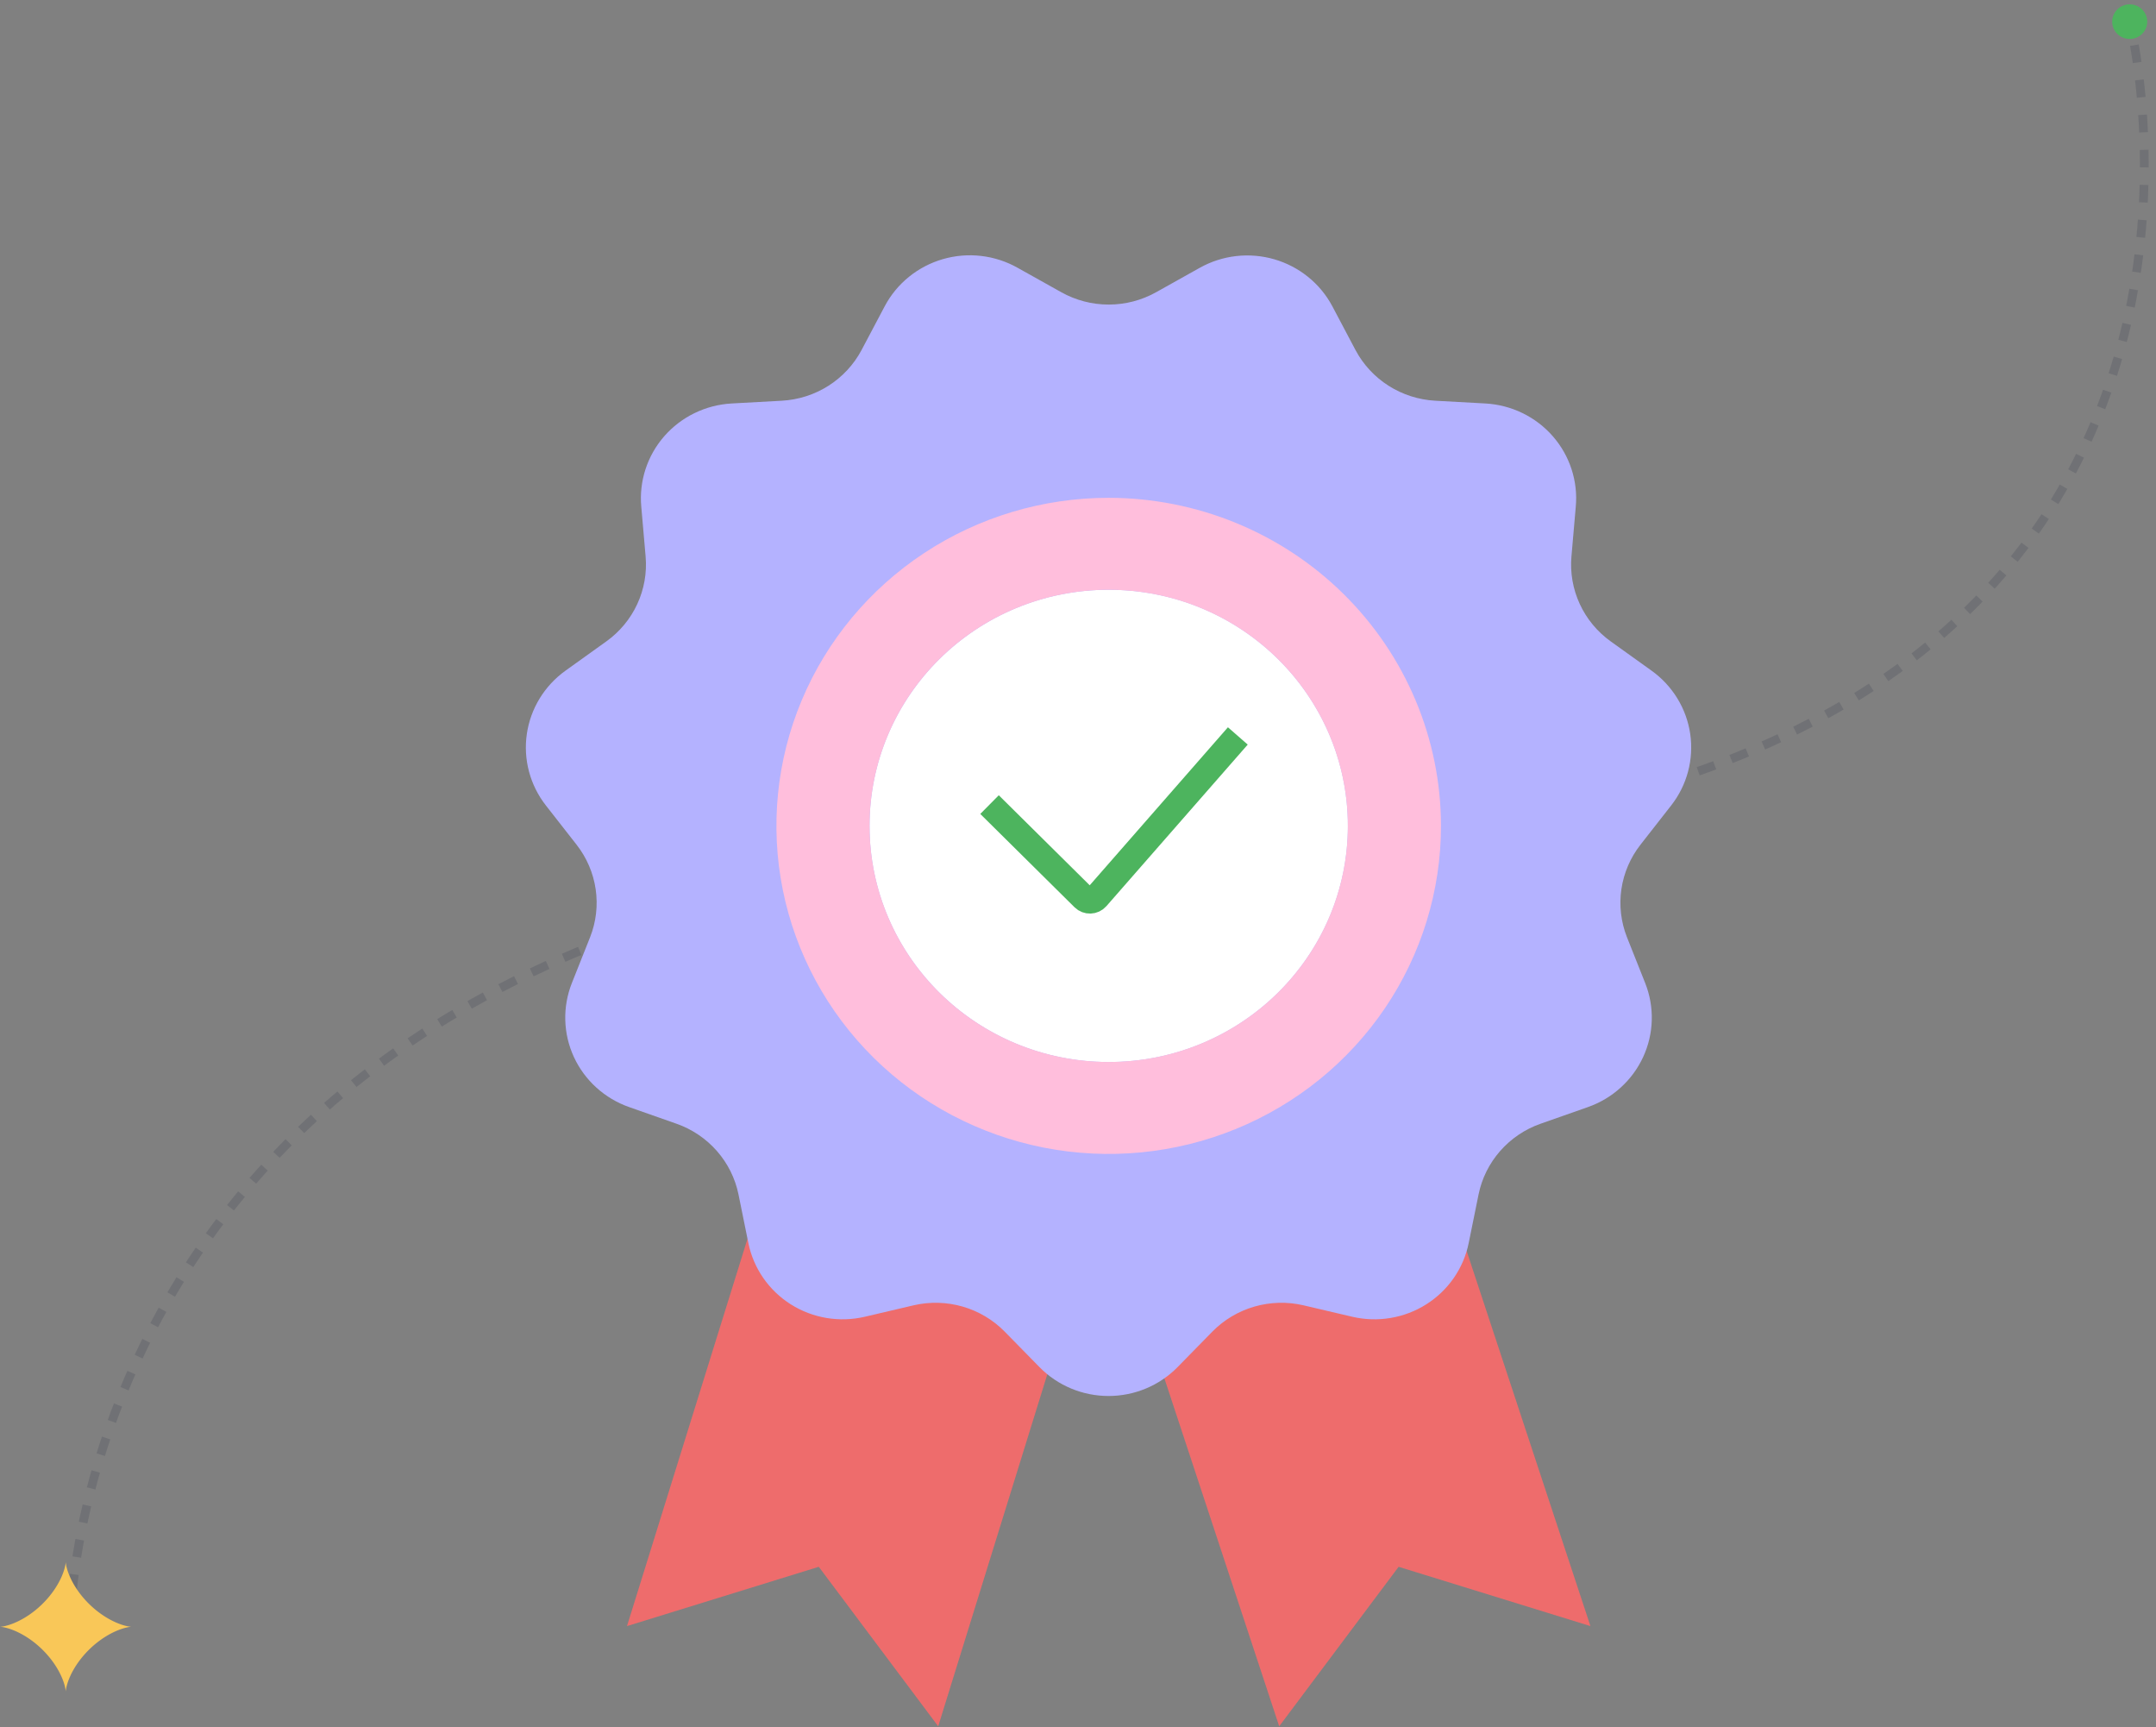 <svg width="246" height="197" viewBox="0 0 246 197" fill="none" xmlns="http://www.w3.org/2000/svg">
<rect x="0" y="0" width="246" height="197" fill="#808080" stroke="none"/>
<path d="M8 185.565C8 185.565 7.5 96.239 137 96.239C266.5 96.239 243 2.471 243 2.471" stroke="#343B4E" stroke-opacity="0.2" stroke-dasharray="2 2"/>
<path d="M161.947 126.346L181.468 185.486L159.583 178.723L145.958 196.916L127.885 142.166" fill="#EE6C6C"/>
<path d="M89.546 127.631L71.539 185.487L93.424 178.723L107.049 196.916L123.94 142.442" fill="#EE6C6C"/>
<path d="M131.908 33.336L136.901 30.544C138.179 29.83 139.59 29.376 141.049 29.21C142.508 29.044 143.986 29.168 145.396 29.576C146.805 29.985 148.117 30.668 149.254 31.587C150.391 32.505 151.329 33.639 152.013 34.922L154.669 39.942C155.551 41.595 156.85 42.995 158.442 44.006C160.034 45.016 161.863 45.603 163.753 45.71L169.489 46.024C170.96 46.106 172.398 46.479 173.719 47.122C175.04 47.764 176.217 48.663 177.178 49.764C178.14 50.865 178.867 52.145 179.317 53.53C179.766 54.914 179.929 56.373 179.794 57.821L179.303 63.47C179.139 65.332 179.467 67.203 180.254 68.903C181.04 70.603 182.259 72.073 183.791 73.169L188.439 76.499C189.627 77.349 190.63 78.427 191.388 79.667C192.147 80.907 192.645 82.284 192.855 83.718C193.064 85.152 192.979 86.612 192.607 88.013C192.234 89.414 191.58 90.727 190.684 91.874L187.178 96.356C186.021 97.835 185.271 99.583 185.001 101.432C184.731 103.281 184.95 105.167 185.637 106.908L187.722 112.151C188.255 113.5 188.508 114.941 188.467 116.389C188.426 117.837 188.09 119.261 187.481 120.579C186.872 121.896 186.001 123.08 184.92 124.059C183.84 125.039 182.571 125.794 181.189 126.281L175.784 128.181C173.999 128.807 172.41 129.879 171.169 131.292C169.929 132.704 169.08 134.41 168.706 136.242L167.577 141.8C167.287 143.224 166.709 144.576 165.879 145.775C165.048 146.975 163.982 147.997 162.743 148.781C161.504 149.565 160.117 150.094 158.666 150.339C157.216 150.583 155.73 150.536 154.297 150.202L148.707 148.891C146.863 148.465 144.938 148.517 143.121 149.043C141.303 149.569 139.654 150.551 138.335 151.892L134.351 155.956C133.329 156.995 132.106 157.82 130.755 158.384C129.403 158.948 127.951 159.239 126.483 159.239C125.016 159.239 123.564 158.948 122.212 158.384C120.861 157.82 119.638 156.995 118.615 155.956L114.631 151.892C113.312 150.551 111.664 149.569 109.846 149.043C108.029 148.517 106.104 148.465 104.26 148.891L98.669 150.202C97.237 150.536 95.751 150.583 94.3 150.339C92.849 150.094 91.463 149.565 90.224 148.781C88.985 147.997 87.918 146.975 87.088 145.775C86.257 144.576 85.68 143.224 85.39 141.8L84.261 136.242C83.886 134.41 83.038 132.704 81.797 131.292C80.557 129.879 78.967 128.807 77.183 128.181L71.778 126.281C70.396 125.794 69.127 125.039 68.046 124.059C66.965 123.08 66.094 121.896 65.485 120.579C64.876 119.261 64.541 117.837 64.499 116.389C64.458 114.941 64.711 113.5 65.244 112.151L67.329 106.908C68.017 105.167 68.236 103.281 67.966 101.432C67.696 99.583 66.946 97.835 65.789 96.356L62.283 91.874C61.387 90.727 60.733 89.414 60.36 88.013C59.987 86.612 59.903 85.152 60.112 83.718C60.321 82.284 60.82 80.907 61.578 79.667C62.337 78.427 63.34 77.349 64.527 76.499L69.175 73.169C70.708 72.073 71.927 70.603 72.713 68.903C73.5 67.203 73.827 65.332 73.664 63.47L73.172 57.821C73.038 56.373 73.201 54.914 73.65 53.53C74.099 52.145 74.827 50.865 75.788 49.764C76.75 48.663 77.926 47.764 79.247 47.122C80.568 46.479 82.007 46.106 83.477 46.024L89.214 45.71C91.104 45.603 92.933 45.016 94.525 44.006C96.116 42.995 97.416 41.595 98.297 39.942L100.953 34.922C101.637 33.634 102.577 32.495 103.717 31.573C104.857 30.651 106.173 29.966 107.587 29.557C109.002 29.148 110.485 29.025 111.948 29.195C113.412 29.365 114.825 29.823 116.105 30.544L121.098 33.336C122.747 34.258 124.609 34.742 126.503 34.742C128.398 34.742 130.26 34.258 131.908 33.336V33.336Z" fill="#B4B2FF"/>
<path d="M126.504 121.143C141.576 121.143 153.794 109.083 153.794 94.207C153.794 79.331 141.576 67.272 126.504 67.272C111.433 67.272 99.215 79.331 99.215 94.207C99.215 109.083 111.433 121.143 126.504 121.143Z" fill="white"/>
<path d="M112.906 91.779L123.659 102.423C124.069 102.829 124.736 102.805 125.116 102.371L141.236 83.947" stroke="#4DB45E" stroke-width="3"/>
<path d="M126.503 67.271C131.901 67.271 137.177 68.851 141.664 71.811C146.152 74.77 149.65 78.977 151.715 83.899C153.781 88.821 154.321 94.237 153.268 99.462C152.215 104.687 149.616 109.486 145.8 113.253C141.983 117.02 137.121 119.585 131.827 120.625C126.533 121.664 121.046 121.131 116.06 119.092C111.073 117.053 106.811 113.601 103.813 109.171C100.814 104.742 99.213 99.534 99.213 94.207C99.213 87.063 102.089 80.212 107.206 75.16C112.324 70.109 119.265 67.271 126.503 67.271V67.271ZM126.503 56.785C119.005 56.785 111.674 58.98 105.44 63.092C99.205 67.204 94.345 73.048 91.476 79.886C88.606 86.724 87.856 94.248 89.318 101.507C90.781 108.766 94.392 115.434 99.694 120.668C104.997 125.901 111.752 129.465 119.107 130.909C126.461 132.353 134.084 131.612 141.012 128.78C147.94 125.947 153.861 121.151 158.027 114.997C162.193 108.843 164.416 101.608 164.416 94.207C164.406 84.285 160.408 74.773 153.3 67.757C146.192 60.742 136.555 56.796 126.503 56.785V56.785Z" fill="#FFBEDC"/>
<path fill-rule="evenodd" clip-rule="evenodd" d="M15 185.565L14.999 185.565L14.995 185.565L14.99 185.565L14.982 185.565L14.972 185.566L14.96 185.566L14.945 185.567L14.928 185.569L14.909 185.57L14.888 185.572L14.865 185.575L14.839 185.578L14.812 185.581L14.782 185.585L14.75 185.59L14.716 185.595L14.68 185.601L14.642 185.607L14.602 185.615L14.56 185.623L14.517 185.632L14.471 185.642L14.423 185.653L14.373 185.664L14.322 185.677L14.269 185.691L14.214 185.705L14.157 185.721L14.099 185.738L14.039 185.756L13.978 185.775L13.915 185.795L13.85 185.817L13.784 185.839L13.717 185.863L13.648 185.888L13.578 185.915L13.507 185.943L13.434 185.972L13.36 186.002L13.286 186.034L13.21 186.067L13.133 186.101L13.055 186.137L12.976 186.174L12.896 186.213L12.815 186.252L12.734 186.294L12.652 186.336L12.569 186.381L12.486 186.426L12.402 186.473L12.317 186.521L12.232 186.571L12.147 186.622L12.062 186.674L11.976 186.728L11.889 186.783L11.803 186.84L11.716 186.897L11.63 186.957L11.543 187.017L11.457 187.079L11.37 187.141L11.284 187.206L11.198 187.271L11.112 187.338L11.026 187.405L10.941 187.474L10.856 187.544L10.771 187.615L10.687 187.687L10.603 187.76L10.52 187.834L10.438 187.909L10.356 187.985L10.275 188.062L10.195 188.14L10.115 188.218L10.036 188.298L9.958 188.378L9.881 188.458L9.805 188.539L9.73 188.621L9.656 188.704L9.583 188.787L9.511 188.87L9.44 188.954L9.37 189.038L9.301 189.123L9.234 189.208L9.168 189.293L9.103 189.378L9.039 189.463L8.976 189.549L8.915 189.634L8.855 189.72L8.796 189.805L8.739 189.89L8.683 189.976L8.628 190.06L8.575 190.145L8.523 190.229L8.473 190.313L8.424 190.396L8.376 190.479L8.33 190.562L8.285 190.643L8.242 190.724L8.2 190.805L8.159 190.884L8.12 190.963L8.082 191.041L8.046 191.118L8.011 191.194L7.978 191.269L7.945 191.343L7.915 191.416L7.885 191.488L7.857 191.559L7.83 191.628L7.804 191.696L7.78 191.762L7.757 191.828L7.735 191.891L7.715 191.954L7.695 192.015L7.677 192.074L7.66 192.131L7.644 192.187L7.629 192.242L7.615 192.294L7.602 192.345L7.59 192.394L7.579 192.441L7.569 192.487L7.559 192.53L7.551 192.572L7.544 192.611L7.537 192.649L7.531 192.685L7.525 192.718L7.521 192.75L7.517 192.779L7.513 192.807L7.51 192.832L7.508 192.855L7.506 192.876L7.504 192.895L7.503 192.912L7.502 192.927L7.501 192.939L7.5 192.949L7.5 192.957L7.5 192.963L7.5 192.966L7.5 192.968L7.5 192.967L7.5 192.963L7.5 192.958L7.5 192.951L7.499 192.941L7.498 192.929L7.498 192.915L7.496 192.898L7.495 192.88L7.493 192.859L7.49 192.836L7.487 192.811L7.484 192.784L7.48 192.755L7.475 192.724L7.47 192.69L7.464 192.655L7.458 192.618L7.45 192.578L7.442 192.537L7.433 192.494L7.423 192.449L7.412 192.402L7.4 192.353L7.387 192.303L7.374 192.25L7.359 192.196L7.343 192.14L7.326 192.083L7.308 192.024L7.289 191.964L7.268 191.901L7.247 191.838L7.224 191.773L7.2 191.706L7.174 191.639L7.148 191.57L7.12 191.499L7.09 191.428L7.06 191.355L7.028 191.281L6.994 191.206L6.959 191.13L6.923 191.054L6.886 190.976L6.847 190.897L6.807 190.818L6.765 190.737L6.722 190.656L6.677 190.575L6.631 190.492L6.584 190.41L6.535 190.326L6.485 190.243L6.433 190.158L6.38 190.074L6.326 189.989L6.27 189.904L6.213 189.819L6.155 189.733L6.095 189.648L6.034 189.563L5.971 189.477L5.908 189.392L5.843 189.306L5.777 189.221L5.709 189.136L5.641 189.052L5.571 188.968L5.5 188.884L5.429 188.8L5.356 188.717L5.282 188.634L5.207 188.553L5.131 188.471L5.054 188.39L4.976 188.31L4.897 188.231L4.818 188.152L4.738 188.074L4.657 187.997L4.575 187.921L4.493 187.846L4.41 187.772L4.326 187.699L4.242 187.626L4.158 187.555L4.073 187.485L3.988 187.416L3.902 187.348L3.816 187.281L3.73 187.216L3.643 187.152L3.557 187.089L3.47 187.027L3.384 186.966L3.297 186.907L3.211 186.849L3.124 186.792L3.038 186.737L2.952 186.683L2.866 186.63L2.781 186.579L2.696 186.529L2.612 186.481L2.528 186.433L2.444 186.388L2.361 186.343L2.279 186.3L2.198 186.259L2.117 186.219L2.037 186.18L1.958 186.143L1.88 186.107L1.803 186.072L1.726 186.039L1.651 186.007L1.577 185.976L1.505 185.947L1.433 185.919L1.363 185.893L1.294 185.867L1.226 185.843L1.16 185.82L1.095 185.799L1.032 185.778L0.97 185.759L0.91 185.741L0.852 185.724L0.795 185.708L0.74 185.693L0.686 185.679L0.635 185.666L0.585 185.654L0.537 185.643L0.491 185.633L0.446 185.624L0.404 185.616L0.364 185.608L0.326 185.602L0.289 185.596L0.255 185.59L0.223 185.586L0.193 185.582L0.165 185.578L0.139 185.575L0.115 185.573L0.094 185.57L0.075 185.569L0.057 185.568L0.043 185.567L0.03 185.566L0.019 185.565L0.011 185.565L0.005 185.565L0.001 185.565L0 185.565L0.001 185.565L0.004 185.565L0.009 185.565L0.017 185.564L0.026 185.564L0.038 185.563L0.052 185.562L0.069 185.561L0.088 185.56L0.108 185.558L0.131 185.555L0.156 185.553L0.184 185.549L0.213 185.545L0.245 185.541L0.278 185.536L0.314 185.53L0.351 185.523L0.391 185.516L0.433 185.508L0.476 185.499L0.522 185.49L0.569 185.479L0.619 185.467L0.67 185.455L0.722 185.441L0.777 185.427L0.833 185.411L0.891 185.394L0.951 185.377L1.012 185.358L1.075 185.338L1.139 185.316L1.205 185.294L1.272 185.27L1.341 185.245L1.411 185.219L1.482 185.192L1.554 185.163L1.628 185.133L1.702 185.101L1.778 185.068L1.855 185.034L1.933 184.999L2.012 184.962L2.091 184.923L2.172 184.884L2.253 184.843L2.335 184.8L2.418 184.756L2.501 184.711L2.585 184.664L2.669 184.616L2.754 184.567L2.839 184.516L2.925 184.464L3.011 184.41L3.097 184.355L3.183 184.299L3.27 184.241L3.356 184.183L3.443 184.122L3.529 184.061L3.616 183.998L3.702 183.934L3.789 183.869L3.875 183.803L3.96 183.735L4.046 183.667L4.131 183.597L4.215 183.526L4.3 183.454L4.383 183.381L4.466 183.307L4.549 183.232L4.631 183.156L4.712 183.08L4.793 183.002L4.872 182.924L4.951 182.845L5.029 182.765L5.106 182.684L5.183 182.603L5.258 182.521L5.332 182.439L5.405 182.356L5.478 182.273L5.549 182.189L5.619 182.105L5.688 182.02L5.755 181.935L5.822 181.85L5.887 181.765L5.951 181.68L6.014 181.594L6.075 181.509L6.136 181.423L6.195 181.338L6.252 181.253L6.308 181.168L6.363 181.083L6.416 180.998L6.468 180.914L6.519 180.83L6.568 180.747L6.616 180.664L6.663 180.581L6.708 180.499L6.751 180.418L6.793 180.338L6.834 180.258L6.874 180.179L6.912 180.101L6.948 180.024L6.983 179.947L7.017 179.872L7.05 179.798L7.081 179.725L7.11 179.653L7.139 179.582L7.166 179.513L7.192 179.445L7.216 179.378L7.239 179.312L7.261 179.248L7.282 179.186L7.302 179.125L7.32 179.065L7.338 179.007L7.354 178.951L7.369 178.896L7.383 178.844L7.396 178.792L7.408 178.743L7.42 178.696L7.43 178.65L7.439 178.606L7.448 178.564L7.455 178.524L7.462 178.486L7.468 178.45L7.474 178.416L7.479 178.385L7.483 178.355L7.486 178.327L7.489 178.301L7.492 178.278L7.494 178.256L7.496 178.237L7.497 178.22L7.498 178.205L7.499 178.192L7.499 178.182L7.5 178.174L7.5 178.168L7.5 178.164L7.5 178.162L7.5 178.163L7.5 178.165L7.5 178.171L7.5 178.178L7.501 178.187L7.501 178.199L7.502 178.213L7.503 178.229L7.505 178.247L7.507 178.267L7.509 178.29L7.512 178.314L7.515 178.341L7.519 178.37L7.524 178.401L7.529 178.434L7.535 178.469L7.541 178.506L7.549 178.545L7.557 178.586L7.566 178.629L7.575 178.674L7.586 178.72L7.598 178.769L7.61 178.819L7.624 178.871L7.639 178.925L7.654 178.98L7.671 179.037L7.689 179.096L7.708 179.156L7.728 179.218L7.75 179.282L7.773 179.346L7.796 179.412L7.822 179.48L7.848 179.549L7.876 179.619L7.905 179.69L7.935 179.763L7.967 179.837L8 179.911L8.035 179.987L8.071 180.064L8.108 180.141L8.147 180.22L8.187 180.299L8.228 180.38L8.271 180.46L8.316 180.542L8.361 180.624L8.409 180.707L8.457 180.79L8.507 180.874L8.559 180.958L8.611 181.042L8.665 181.127L8.721 181.212L8.778 181.297L8.836 181.383L8.896 181.468L8.956 181.553L9.019 181.639L9.082 181.724L9.147 181.81L9.213 181.895L9.28 181.98L9.348 182.064L9.418 182.149L9.488 182.233L9.56 182.316L9.633 182.399L9.706 182.482L9.781 182.564L9.857 182.646L9.934 182.726L10.011 182.807L10.09 182.886L10.169 182.965L10.249 183.043L10.33 183.12L10.412 183.196L10.494 183.272L10.577 183.346L10.66 183.419L10.744 183.492L10.829 183.563L10.914 183.633L10.999 183.703L11.084 183.771L11.17 183.838L11.256 183.903L11.343 183.968L11.429 184.031L11.516 184.093L11.602 184.154L11.689 184.213L11.775 184.272L11.862 184.329L11.948 184.384L12.034 184.438L12.12 184.491L12.205 184.543L12.29 184.593L12.375 184.641L12.459 184.689L12.543 184.735L12.626 184.779L12.708 184.822L12.789 184.864L12.87 184.905L12.95 184.943L13.03 184.981L13.108 185.017L13.185 185.052L13.261 185.086L13.337 185.118L13.411 185.148L13.484 185.178L13.556 185.206L13.626 185.233L13.695 185.258L13.763 185.283L13.829 185.306L13.894 185.328L13.958 185.348L14.02 185.368L14.08 185.386L14.139 185.403L14.196 185.419L14.252 185.434L14.305 185.448L14.357 185.461L14.407 185.473L14.456 185.485L14.502 185.495L14.547 185.504L14.589 185.512L14.63 185.52L14.668 185.527L14.705 185.533L14.74 185.539L14.772 185.543L14.803 185.547L14.831 185.551L14.857 185.554L14.881 185.557L14.903 185.559L14.922 185.561L14.94 185.562L14.955 185.563L14.968 185.564L14.979 185.564L14.988 185.565L14.994 185.565L14.998 185.565L15 185.565L15 185.565Z" fill="#F9C758"/>
<ellipse cx="243" cy="2.47" rx="2" ry="1.974" fill="#4DB45E"/>
</svg>
